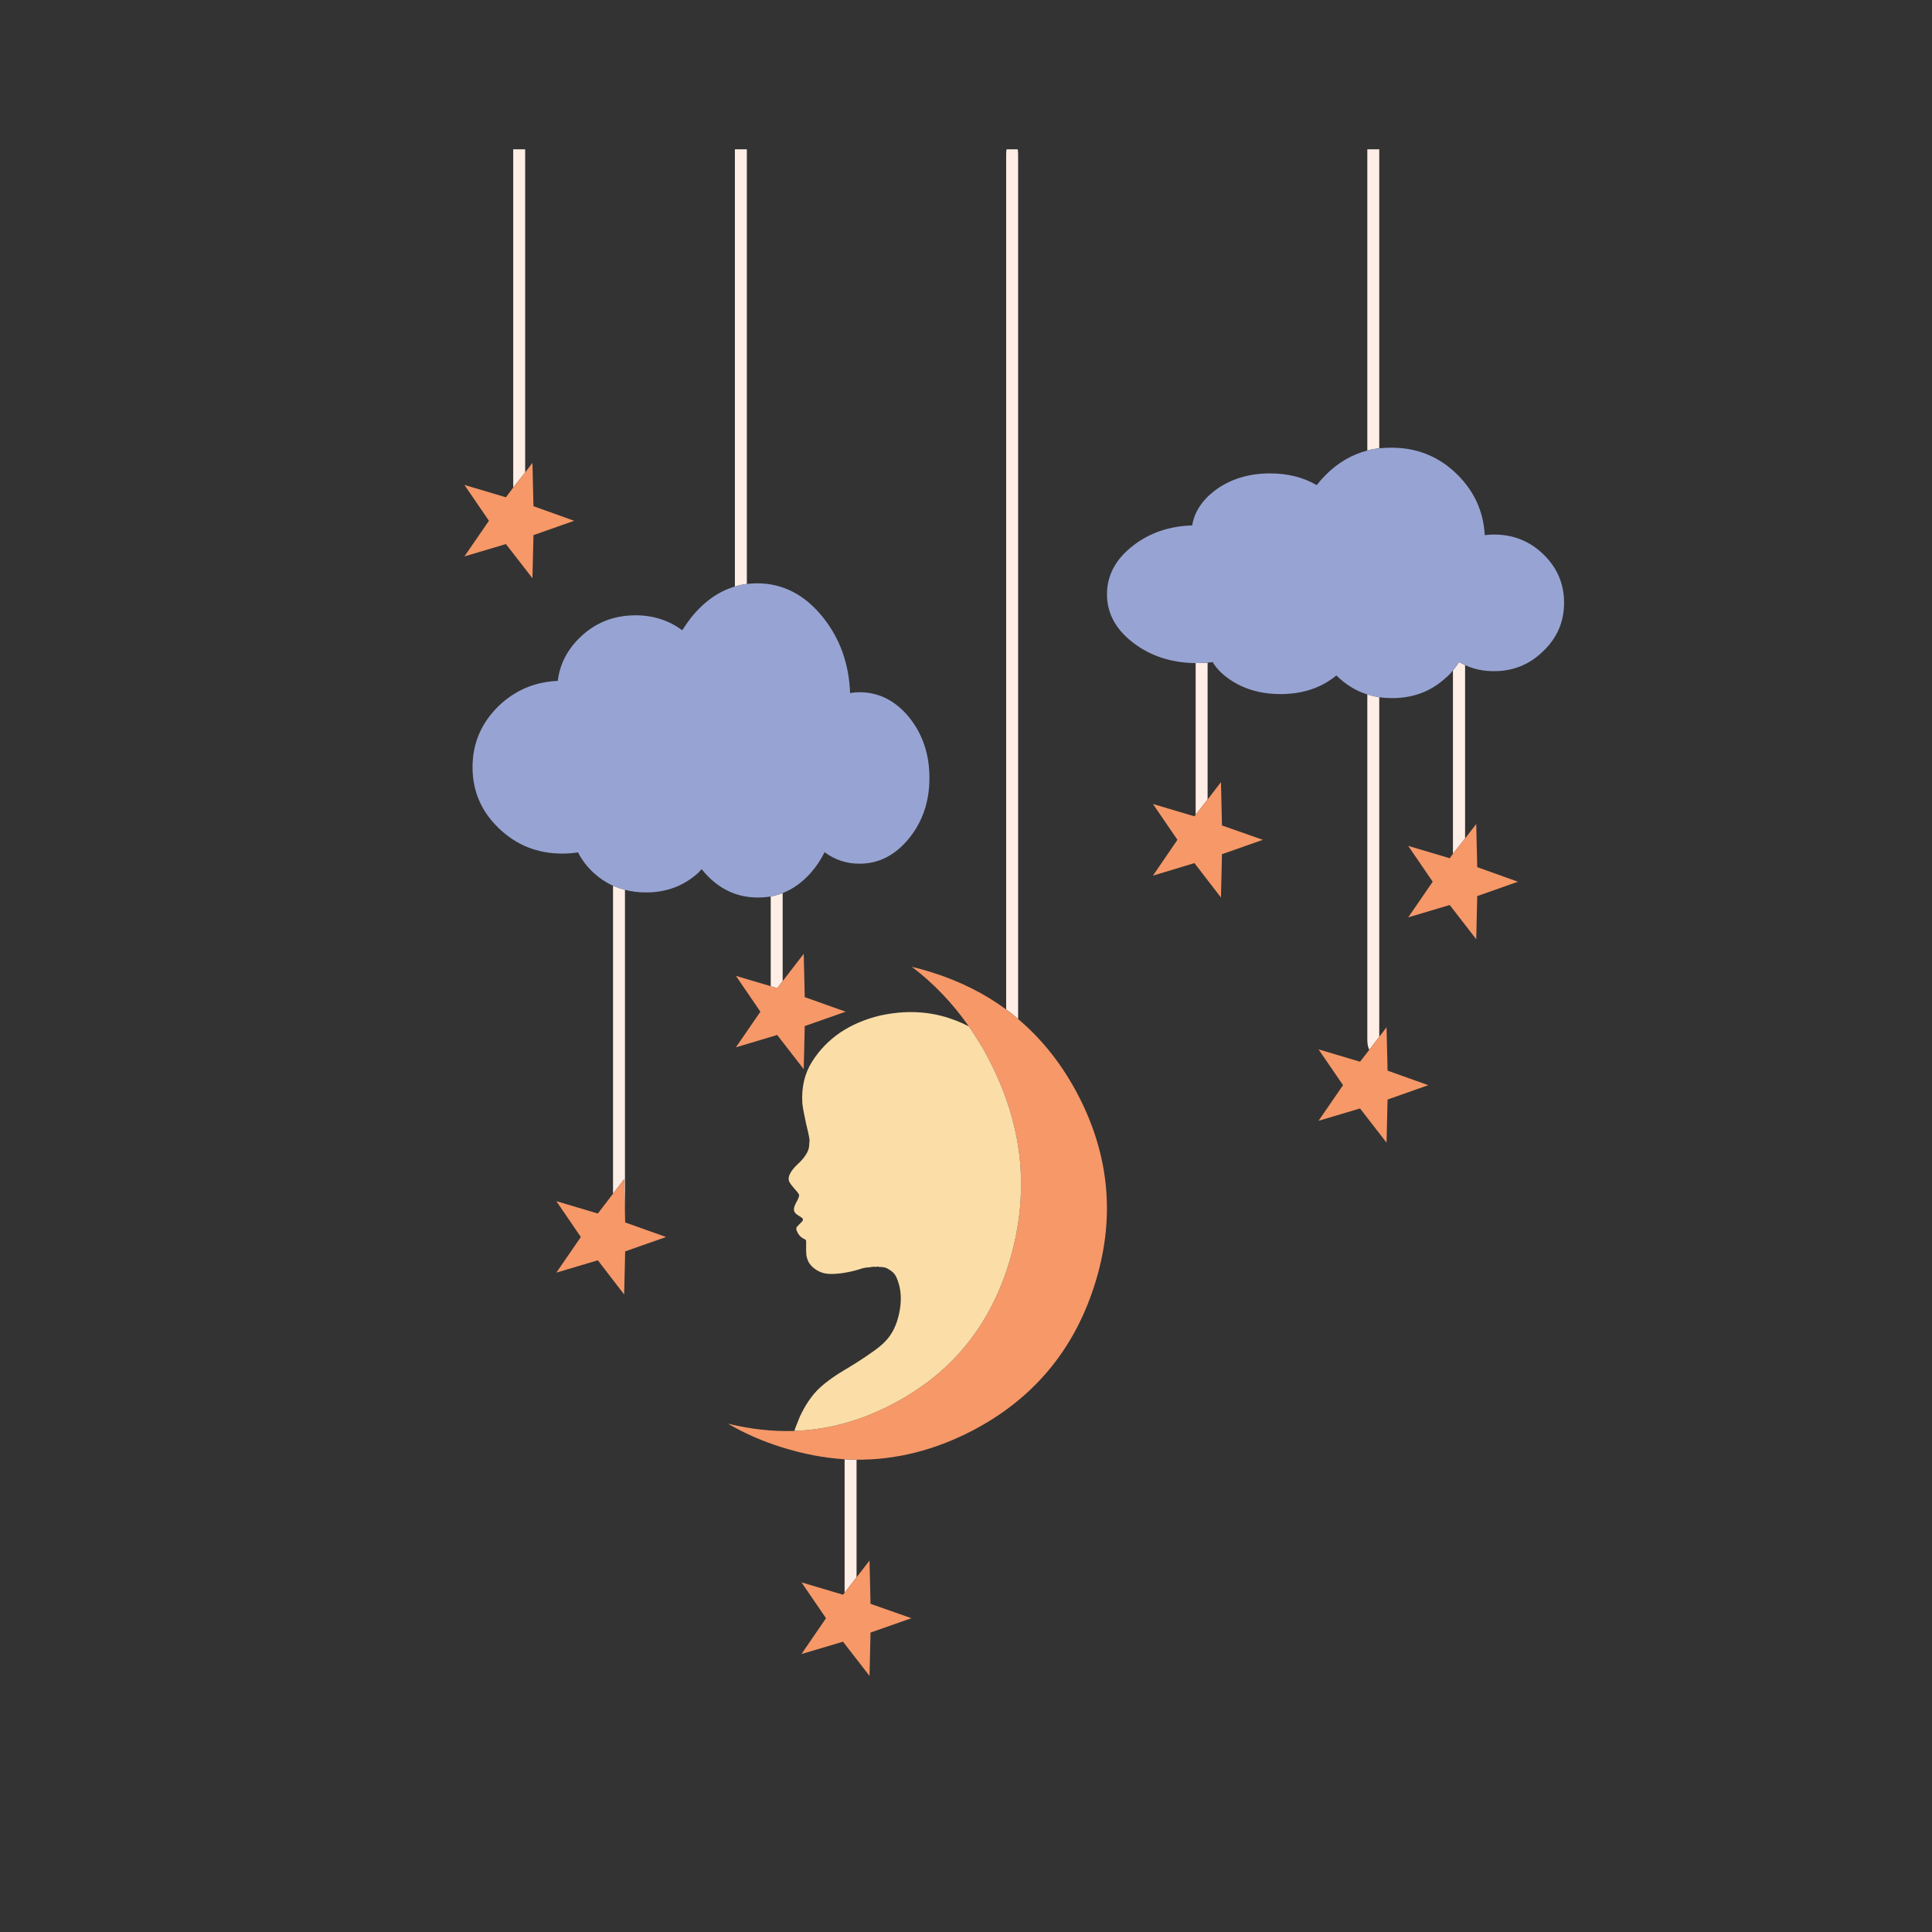 <?xml version="1.0" encoding="utf-8"?>
<!-- Generator: Adobe Illustrator 16.0.0, SVG Export Plug-In . SVG Version: 6.00 Build 0)  -->
<!DOCTYPE svg PUBLIC "-//W3C//DTD SVG 1.1//EN" "http://www.w3.org/Graphics/SVG/1.1/DTD/svg11.dtd">
<svg version="1.1" id="Layer_1" xmlns="http://www.w3.org/2000/svg" xmlns:xlink="http://www.w3.org/1999/xlink" x="0px" y="0px"
	 width="300px" height="300px" viewBox="0 0 300 300" enable-background="new 0 0 300 300" xml:space="preserve">
<rect x="0" y="0" width="300" height="300" fill="#333333" stroke="none"/>
<g>
	<path fill-rule="evenodd" clip-rule="evenodd" fill="#FEEEE6" d="M158.092,158.228c-0.588-0.524-1.205-1.017-1.855-1.479V23.906
		c0-0.251,0.021-0.493,0.063-0.723h1.729c0.042,0.23,0.063,0.472,0.063,0.723V158.228z M81.548,73.353l-1.855,2.358V23.183h1.855
		V73.353z M115.969,90.674c-0.649,0.084-1.268,0.22-1.855,0.408V23.183h1.855V90.674z M214.171,69.612
		c-0.628,0.063-1.247,0.178-1.854,0.346V23.183h1.854V69.612z M227.499,130.188l-1.886,2.389v-28.48
		c0.356-0.419,0.671-0.848,0.942-1.288c0.314,0.167,0.629,0.324,0.943,0.472V130.188z M214.171,160.993l-1.54,2.012l-0.031-0.031
		c-0.189-0.419-0.283-0.911-0.283-1.478v-53.659c0.607,0.188,1.227,0.335,1.854,0.44V160.993z M187.514,124.151l-1.854,2.358
		v-23.545c0.063,0,0.125,0,0.188,0c0.566,0,1.121-0.021,1.666-0.063V124.151z M133.006,226.66v18.264l-1.855,2.39v-20.716
		C131.759,226.619,132.377,226.64,133.006,226.66z M121.532,152.349l-0.848,1.101l-1.006-0.314v-13.926
		c0.628-0.126,1.247-0.304,1.854-0.534V152.349z M97.044,188.499l-0.125-5.407l-1.729,2.264v-47.813
		c0.608,0.251,1.226,0.461,1.854,0.629V188.499z"/>
	<path fill-rule="evenodd" clip-rule="evenodd" fill="#F79868" d="M131.151,226.598c-3.206-0.21-6.444-0.827-9.713-1.854
		c-3.039-0.943-5.836-2.169-8.394-3.678c3.5,0.859,6.937,1.236,10.311,1.132c0.167-0.021,0.346-0.032,0.534-0.032
		c5.029-0.251,9.933-1.634,14.712-4.149c9.304-4.841,15.423-12.469,18.358-22.885c1.152-4.086,1.676-8.131,1.571-12.134
		c-0.021-1.235-0.104-2.462-0.252-3.677c-0.607-4.968-2.168-9.871-4.684-14.712c-0.293-0.587-0.598-1.152-0.912-1.698
		c-0.711-1.215-1.455-2.389-2.231-3.521c-2.536-3.625-5.491-6.716-8.865-9.272c1.027,0.251,2.075,0.545,3.144,0.88
		c4.317,1.362,8.152,3.28,11.505,5.752c0.65,0.462,1.268,0.954,1.855,1.479c3.751,3.164,6.852,7.094,9.305,11.788
		c4.945,9.493,5.805,19.321,2.577,29.485c-3.228,10.185-9.567,17.739-19.018,22.664c-5.868,3.039-11.851,4.537-17.949,4.495
		C132.377,226.64,131.759,226.619,131.151,226.598z M81.548,73.353l1.131-1.477l0.157,6.727l6.318,2.264l-6.318,2.231l-0.157,6.695
		l-4.118-5.312l-6.444,1.917l3.804-5.532l-3.804-5.564l6.444,1.918l1.131-1.509L81.548,73.353z M225.613,132.576l1.886-2.389
		l1.729-2.232l0.157,6.695l6.319,2.264l-6.319,2.231l-0.157,6.696l-4.117-5.313l-6.444,1.917l3.804-5.532l-3.804-5.563l6.444,1.917
		L225.613,132.576z M187.514,124.151l2.075-2.703l0.157,6.728l6.35,2.231l-6.35,2.232l-0.157,6.727l-4.118-5.344l-6.443,1.948
		l3.803-5.563l-3.803-5.564l6.443,1.918l0.189-0.251L187.514,124.151z M212.631,163.005l1.54-2.012l1.132-1.478l0.157,6.728
		l6.318,2.263l-6.318,2.232l-0.157,6.695l-4.118-5.313l-6.444,1.918l3.805-5.533l-3.805-5.563l6.444,1.918L212.631,163.005z
		 M121.532,152.349l3.27-4.244l0.157,6.728l6.35,2.263l-6.35,2.232l-0.157,6.695l-4.118-5.313l-6.413,1.918l3.804-5.533
		l-3.804-5.563l5.407,1.604l1.006,0.314L121.532,152.349z M131.151,247.313l1.855-2.39l2.012-2.608l0.157,6.727l6.35,2.232
		l-6.35,2.231l-0.157,6.728l-4.118-5.313l-6.444,1.917l3.804-5.563l-3.804-5.564l6.444,1.917L131.151,247.313z M95.19,185.355
		l1.729-2.264l0.125,5.407l0.032,1.32l6.35,2.263l-6.35,2.232l-0.157,6.695l-4.086-5.313l-6.444,1.917l3.804-5.532l-3.804-5.563
		l6.444,1.917L95.19,185.355z"/>
	<path fill-rule="evenodd" clip-rule="evenodd" fill="#97A4D3" d="M97.044,138.172c-0.628-0.168-1.246-0.378-1.854-0.629
		c-1.09-0.503-2.096-1.174-3.018-2.012c-1.047-0.985-1.854-2.044-2.42-3.175c-0.775,0.126-1.593,0.188-2.452,0.188
		c-3.855,0-7.146-1.32-9.87-3.961c-2.704-2.599-4.055-5.753-4.055-9.462c0-3.688,1.352-6.853,4.055-9.493
		c2.557-2.452,5.616-3.751,9.179-3.898c0.314-2.577,1.467-4.83,3.458-6.758c2.368-2.284,5.239-3.427,8.613-3.427
		c2.745,0,5.166,0.775,7.261,2.326c0.419-0.671,0.88-1.331,1.383-1.98c1.991-2.473,4.254-4.076,6.79-4.81
		c0.587-0.188,1.206-0.324,1.855-0.408c0.503-0.063,1.037-0.095,1.603-0.095c4.003,0,7.418,1.771,10.248,5.313
		c2.62,3.29,4.014,7.199,4.181,11.726c0.482-0.084,0.975-0.126,1.477-0.126c2.976,0,5.533,1.289,7.67,3.866
		c2.117,2.62,3.175,5.764,3.175,9.431s-1.058,6.801-3.175,9.399c-2.138,2.619-4.694,3.929-7.67,3.929
		c-2.033,0-3.845-0.597-5.438-1.791c-0.545,1.131-1.258,2.2-2.138,3.206c-1.299,1.467-2.755,2.515-4.37,3.144
		c-0.607,0.23-1.226,0.408-1.854,0.534c-0.649,0.104-1.32,0.157-2.011,0.157c-3.228,0-5.973-1.278-8.236-3.835
		c-0.167-0.188-0.325-0.377-0.472-0.566c-0.167,0.189-0.346,0.378-0.534,0.566c-2.243,2.032-4.946,3.049-8.11,3.049
		C99.183,138.58,98.093,138.444,97.044,138.172z M212.316,69.958c0.607-0.167,1.227-0.283,1.854-0.346
		c0.629-0.063,1.269-0.094,1.918-0.094c4.002,0,7.418,1.404,10.247,4.212c2.62,2.619,4.024,5.742,4.213,9.367
		c0.481-0.063,0.964-0.094,1.445-0.094c2.997,0,5.554,1.026,7.671,3.08c2.137,2.075,3.206,4.579,3.206,7.513
		c0,2.935-1.069,5.428-3.206,7.481c-2.117,2.096-4.674,3.144-7.671,3.144c-1.655,0-3.153-0.314-4.495-0.942
		c-0.314-0.147-0.629-0.305-0.943-0.472c-0.271,0.44-0.586,0.869-0.942,1.288c-0.336,0.44-0.733,0.85-1.194,1.227
		c-2.264,2.054-5.009,3.08-8.236,3.08c-0.691,0-1.361-0.041-2.012-0.125c-0.628-0.105-1.247-0.252-1.854-0.44
		c-1.593-0.503-3.039-1.341-4.338-2.515c-0.168-0.146-0.325-0.294-0.472-0.44c-0.168,0.146-0.356,0.294-0.565,0.44
		c-2.222,1.635-4.926,2.452-8.111,2.452c-3.164,0-5.877-0.817-8.141-2.452c-1.049-0.755-1.844-1.593-2.389-2.515
		c-0.252,0.042-0.514,0.073-0.787,0.094c-0.545,0.042-1.1,0.063-1.666,0.063c-0.063,0-0.125,0-0.188,0
		c-3.773-0.042-7-1.09-9.682-3.144c-2.726-2.075-4.087-4.59-4.087-7.545s1.361-5.479,4.087-7.575
		c2.557-1.97,5.605-3.008,9.146-3.112c0.336-2.054,1.488-3.846,3.458-5.375c2.39-1.803,5.26-2.704,8.613-2.704
		c2.767,0,5.187,0.608,7.261,1.823c0.42-0.545,0.892-1.079,1.415-1.603C207.758,71.844,209.906,70.587,212.316,69.958z"/>
	<path fill-rule="evenodd" clip-rule="evenodd" fill="#FBDDA7" d="M150.453,159.39c0.776,1.132,1.52,2.306,2.231,3.521
		c0.314,0.546,0.619,1.111,0.912,1.698c2.516,4.841,4.076,9.744,4.684,14.712c0.147,1.215,0.231,2.441,0.252,3.677
		c0.104,4.003-0.419,8.048-1.571,12.134c-2.935,10.416-9.054,18.044-18.358,22.885c-4.779,2.516-9.683,3.898-14.712,4.149
		c-0.188,0-0.367,0.011-0.534,0.032c0.042-0.168,0.094-0.335,0.157-0.504c0.23-0.587,0.461-1.162,0.691-1.729
		c0.754-1.613,1.624-2.944,2.609-3.992c1.005-1.047,2.462-2.138,4.369-3.27c1.551-0.921,2.871-1.771,3.961-2.546
		c1.09-0.733,1.886-1.383,2.389-1.948c1.027-1.069,1.729-2.526,2.106-4.37c0.378-1.823,0.304-3.468-0.22-4.936
		c-0.188-0.545-0.398-0.943-0.628-1.194c-0.252-0.272-0.619-0.534-1.101-0.785c-0.272-0.126-0.618-0.188-1.038-0.188
		c-0.146,0-0.272-0.021-0.377-0.063l-0.314,0.063c-0.042-0.021-0.083-0.032-0.125-0.032c0-0.021-0.073-0.021-0.22,0
		c-0.021,0-0.052,0-0.095,0l-0.063,0.032l-0.031-0.032l-0.063,0.032h-0.126c-0.083,0.021-0.167,0.041-0.251,0.063
		c-0.188,0-0.357,0.01-0.503,0.031c-0.398,0.063-0.733,0.146-1.006,0.251c-0.754,0.252-1.687,0.462-2.798,0.629
		c-1.068,0.126-1.844,0.147-2.326,0.063c-0.566-0.063-1.121-0.271-1.666-0.628c-0.503-0.336-0.88-0.723-1.132-1.163
		c-0.167-0.356-0.283-0.713-0.345-1.069c-0.042-0.355-0.053-0.964-0.032-1.823c0-0.251-0.01-0.419-0.031-0.503
		c-0.042-0.084-0.188-0.178-0.44-0.283c-0.377-0.209-0.67-0.523-0.879-0.942c-0.231-0.419-0.242-0.723-0.032-0.911
		c0.209-0.231,0.325-0.356,0.346-0.378l0.063-0.031c0.042-0.063,0.084-0.115,0.125-0.157c0.273-0.23,0.388-0.419,0.346-0.566
		c-0.021-0.125-0.22-0.293-0.597-0.503c-0.46-0.251-0.723-0.534-0.786-0.848c-0.063-0.294,0.053-0.713,0.347-1.258
		c0.146-0.252,0.261-0.481,0.346-0.692c0.083-0.251,0.115-0.418,0.094-0.502c-0.083-0.188-0.335-0.514-0.754-0.975
		c-0.461-0.524-0.734-0.912-0.818-1.163c-0.104-0.314-0.052-0.682,0.157-1.101c0.21-0.439,0.577-0.911,1.1-1.414
		c0.587-0.524,1.038-1.038,1.352-1.54c0.314-0.462,0.492-0.943,0.534-1.446c0-0.272,0.011-0.462,0.032-0.566
		c0.063-0.083,0-0.565-0.189-1.445c-0.104-0.398-0.209-0.838-0.314-1.321c-0.314-1.403-0.513-2.482-0.597-3.237
		c-0.147-2.473,0.356-4.621,1.508-6.443c1.132-1.803,2.589-3.312,4.37-4.527c1.824-1.216,3.888-2.096,6.192-2.641
		c3.814-0.838,7.398-0.701,10.751,0.409c0.712,0.23,1.415,0.503,2.106,0.817C149.824,159.065,150.138,159.223,150.453,159.39z"/>
</g>
</svg>
